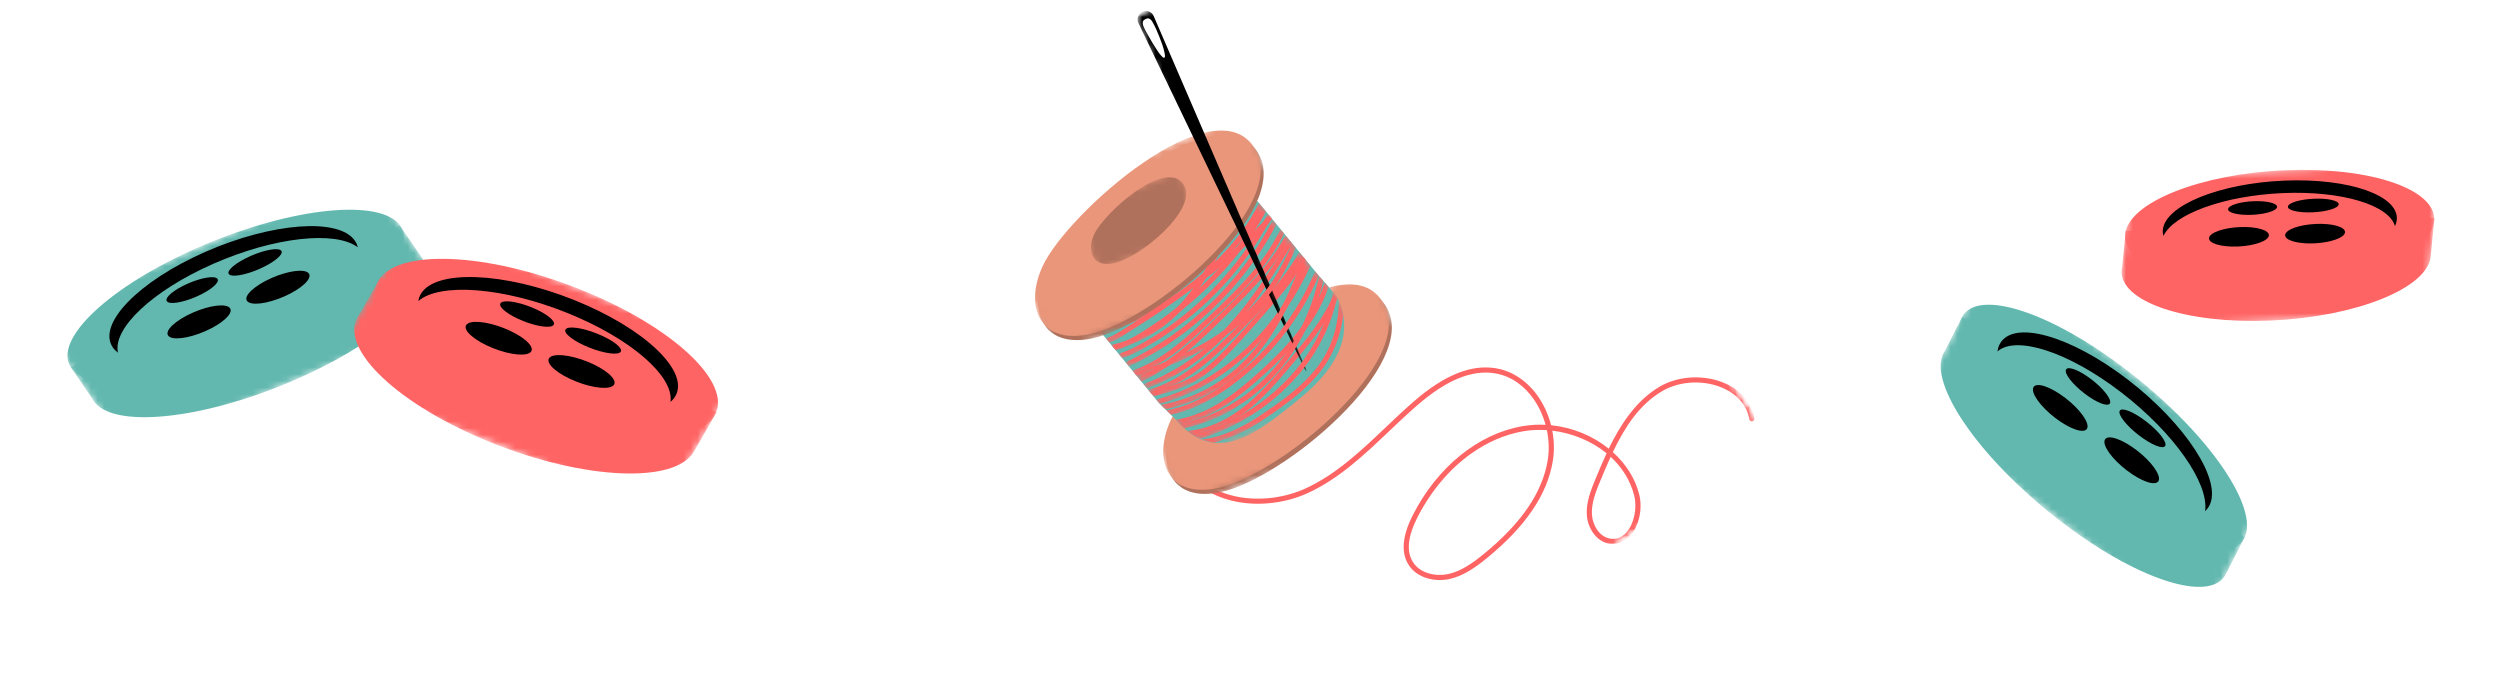 <svg width="371" height="102" viewBox="0 0 371 102" fill="none" xmlns="http://www.w3.org/2000/svg">
<mask id="mask0_1170_1010" style="mask-type:luminance" maskUnits="userSpaceOnUse" x="167" y="19" width="98" height="83">
<path d="M167.824 50.221L243.861 19.987L264.229 71.212L188.193 101.446L167.824 50.221Z" fill="white"/>
</mask>
<g mask="url(#mask0_1170_1010)">
<mask id="mask1_1170_1010" style="mask-type:luminance" maskUnits="userSpaceOnUse" x="136" y="-22" width="127" height="134">
<path d="M136.028 25.572L201.313 -21.277L262.982 64.613L197.697 111.463L136.028 25.572Z" fill="white"/>
</mask>
<g mask="url(#mask1_1170_1010)">
<mask id="mask2_1170_1010" style="mask-type:luminance" maskUnits="userSpaceOnUse" x="136" y="-22" width="127" height="134">
<path d="M136.028 25.572L201.313 -21.277L262.982 64.613L197.697 111.463L136.028 25.572Z" fill="white"/>
</mask>
<g mask="url(#mask2_1170_1010)">
<mask id="mask3_1170_1010" style="mask-type:luminance" maskUnits="userSpaceOnUse" x="166" y="14" width="97" height="94">
<path d="M166.733 57.263L226.822 14.142L262.999 64.528L202.909 107.65L166.733 57.263Z" fill="white"/>
</mask>
<g mask="url(#mask3_1170_1010)">
<mask id="mask4_1170_1010" style="mask-type:luminance" maskUnits="userSpaceOnUse" x="166" y="14" width="97" height="94">
<path d="M166.733 57.263L226.76 14.187L262.937 64.573L202.909 107.65L166.733 57.263Z" fill="white"/>
</mask>
<g mask="url(#mask4_1170_1010)">
<path d="M242.515 73.537C242.991 75.405 242.487 77.768 241.342 79.035C240.678 79.77 239.886 80.073 238.988 79.939C237.333 79.69 236.339 77.914 236.243 76.368C236.135 74.628 236.854 72.888 237.487 71.352C237.994 70.124 238.497 68.933 239.023 67.791C240.672 69.31 241.928 71.239 242.515 73.537ZM229.681 68.303C228.888 73.093 225.784 77.643 220.19 82.216C218.602 83.514 216.859 84.773 214.882 85.194C213.148 85.561 210.779 85.159 209.674 83.401C208.687 81.834 208.907 79.62 210.325 76.822C212.32 72.889 215.072 69.646 218.237 67.375C220.664 65.632 223.335 64.463 226.092 63.994C227.21 63.802 228.378 63.752 229.554 63.834C229.867 65.322 229.92 66.857 229.681 68.303ZM246.272 57.39C242.743 59.484 240.44 63.077 238.741 66.581C236.377 64.676 233.361 63.422 230.182 63.101C229.771 61.488 229.063 59.948 228.092 58.612C226.483 56.405 224.265 54.988 221.846 54.628C218.223 54.087 214.303 55.69 209.862 59.531C208.408 60.788 206.984 62.141 205.606 63.45C202.015 66.862 198.302 70.389 193.788 72.465C187.587 75.315 178.949 74.341 175.975 68.347C173.723 63.81 175.175 58.035 180.414 50.689C182.427 47.865 184.654 44.971 187.746 43.338C190.584 41.84 194.752 41.606 197.226 44.058C197.376 44.206 197.617 44.206 197.766 44.056C197.914 43.906 197.914 43.663 197.764 43.516C195.028 40.805 190.474 41.035 187.39 42.663C184.148 44.374 181.859 47.347 179.791 50.245C174.374 57.842 172.903 63.874 175.291 68.686C178.462 75.078 187.58 76.158 194.107 73.159C198.736 71.031 202.496 67.459 206.133 64.004C207.504 62.701 208.922 61.353 210.362 60.109C214.624 56.422 218.343 54.877 221.733 55.383C224.572 55.807 226.422 57.617 227.474 59.063C228.326 60.233 228.966 61.602 229.362 63.04C228.237 62.984 227.097 63.047 225.964 63.24C219.378 64.362 213.279 69.311 209.645 76.476C208.095 79.531 207.887 81.997 209.027 83.808C210.328 85.875 213.056 86.362 215.04 85.941C217.177 85.487 219.011 84.166 220.674 82.807C226.418 78.112 229.61 73.408 230.434 68.428C230.679 66.947 230.647 65.408 230.362 63.911C233.255 64.262 236.144 65.411 238.416 67.265C237.801 68.587 237.268 69.881 236.781 71.06C236.116 72.672 235.362 74.499 235.481 76.416C235.595 78.259 236.824 80.385 238.875 80.694C239.749 80.825 240.565 80.628 241.273 80.12C241.496 79.96 241.708 79.769 241.908 79.548C243.233 78.084 243.798 75.477 243.255 73.347C242.639 70.936 241.239 68.794 239.348 67.097C241.186 63.247 243.321 60.028 246.663 58.047C249.283 56.492 252.965 56.332 255.824 57.647C257.913 58.607 259.255 60.226 259.601 62.206C259.638 62.414 259.836 62.553 260.044 62.516C260.253 62.48 260.391 62.281 260.354 62.074C259.963 59.839 258.467 58.02 256.143 56.952C253.066 55.538 249.1 55.714 246.272 57.39Z" fill="#FF6464"/>
</g>
</g>
</g>
</g>
</g>
<mask id="mask5_1170_1010" style="mask-type:luminance" maskUnits="userSpaceOnUse" x="167" y="40" width="46" height="36">
<path d="M167.478 55.059L203.885 40.582L212.011 61.016L175.603 75.493L167.478 55.059Z" fill="white"/>
</mask>
<g mask="url(#mask5_1170_1010)">
<mask id="mask6_1170_1010" style="mask-type:luminance" maskUnits="userSpaceOnUse" x="136" y="-22" width="127" height="134">
<path d="M136.028 25.572L201.313 -21.278L262.982 64.613L197.697 111.463L136.028 25.572Z" fill="white"/>
</mask>
<g mask="url(#mask6_1170_1010)">
<mask id="mask7_1170_1010" style="mask-type:luminance" maskUnits="userSpaceOnUse" x="136" y="-22" width="127" height="134">
<path d="M136.028 25.572L201.313 -21.278L262.982 64.613L197.697 111.463L136.028 25.572Z" fill="white"/>
</mask>
<g mask="url(#mask7_1170_1010)">
<path d="M174.168 62.979C171.417 69.007 173.852 74.596 181.17 73.032C190.553 71.023 210.722 54.117 205.782 45.626C199.935 35.575 177.769 55.091 174.168 62.979Z" fill="#B0715C"/>
</g>
</g>
</g>
<mask id="mask8_1170_1010" style="mask-type:luminance" maskUnits="userSpaceOnUse" x="167" y="39" width="45" height="36">
<path d="M167.059 54.415L203.466 39.938L211.592 60.372L175.184 74.849L167.059 54.415Z" fill="white"/>
</mask>
<g mask="url(#mask8_1170_1010)">
<mask id="mask9_1170_1010" style="mask-type:luminance" maskUnits="userSpaceOnUse" x="136" y="-22" width="127" height="134">
<path d="M136.027 25.572L201.312 -21.278L262.981 64.613L197.696 111.463L136.027 25.572Z" fill="white"/>
</mask>
<g mask="url(#mask9_1170_1010)">
<mask id="mask10_1170_1010" style="mask-type:luminance" maskUnits="userSpaceOnUse" x="136" y="-22" width="127" height="134">
<path d="M136.027 25.572L201.312 -21.278L262.981 64.613L197.696 111.463L136.027 25.572Z" fill="white"/>
</mask>
<g mask="url(#mask10_1170_1010)">
<path d="M173.729 62.369C170.978 68.397 173.413 73.985 180.73 72.421C190.114 70.412 210.283 53.507 205.342 45.015C199.495 34.964 177.33 54.481 173.729 62.369Z" fill="#EA967A"/>
</g>
</g>
</g>
<mask id="mask11_1170_1010" style="mask-type:luminance" maskUnits="userSpaceOnUse" x="155" y="18" width="49" height="53">
<path d="M155.498 31.457L188.405 18.373L203.876 57.281L170.969 70.366L155.498 31.457Z" fill="white"/>
</mask>
<g mask="url(#mask11_1170_1010)">
<mask id="mask12_1170_1010" style="mask-type:luminance" maskUnits="userSpaceOnUse" x="136" y="-22" width="127" height="134">
<path d="M136.028 25.572L201.313 -21.278L262.982 64.613L197.697 111.463L136.028 25.572Z" fill="white"/>
</mask>
<g mask="url(#mask12_1170_1010)">
<mask id="mask13_1170_1010" style="mask-type:luminance" maskUnits="userSpaceOnUse" x="136" y="-22" width="127" height="134">
<path d="M136.028 25.572L201.313 -21.278L262.982 64.613L197.697 111.463L136.028 25.572Z" fill="white"/>
</mask>
<g mask="url(#mask13_1170_1010)">
<path d="M197.817 43.359C197.617 43.106 197.397 42.842 197.175 42.583C196.98 42.356 196.785 42.13 196.595 41.913C196.525 41.834 196.457 41.756 196.389 41.682C196.159 41.422 195.946 41.183 195.768 40.977C195.747 40.954 195.727 40.932 195.71 40.91L195.709 40.909C195.596 40.781 195.502 40.67 195.427 40.579L195.159 40.252L194.481 39.428L193.975 38.811L193.942 38.77L193.94 38.768L193.701 38.48L193.7 38.478L193.42 38.134L193.333 38.029L193.167 37.827L192.812 37.395L192.316 36.791L191.793 36.154L191.774 36.131L191.306 35.563L191.276 35.527L190.781 34.923L190.555 34.647L190.021 33.998L189.43 33.277L188.901 32.635L188.826 32.542L188.662 32.345L188.334 31.944L188.138 31.706L187.877 31.386L187.375 30.776L187.354 30.75L187.017 30.339C186.959 30.27 186.901 30.2 186.843 30.134C181.714 24.106 172.839 23.068 166.474 27.636C166.205 27.829 165.941 28.03 165.682 28.243C159.614 33.223 158.413 41.933 162.671 48.332C162.829 48.573 162.999 48.812 163.175 49.047C163.308 49.225 163.447 49.399 163.588 49.573L164.114 50.214L164.635 50.848L164.904 51.176L165.063 51.368L165.449 51.84L165.589 52.01L166.002 52.513L166.523 53.147L166.523 53.148L167.033 53.77L167.535 54.379L168.043 54.998L168.335 55.354L168.561 55.63L168.853 55.985L168.895 56.034L169.393 56.643L169.695 57.01L170.208 57.635L170.402 57.872L170.403 57.873L170.641 58.162L170.929 58.512L171.177 58.814L171.58 59.306L171.998 59.813C172.008 59.826 172.054 59.874 172.127 59.945C172.166 59.985 172.212 60.032 172.267 60.085L172.268 60.086C172.439 60.255 172.674 60.485 172.928 60.735L172.929 60.736C172.983 60.79 173.038 60.843 173.094 60.898L173.095 60.899C173.321 61.12 173.554 61.347 173.76 61.551C174.136 61.92 174.43 62.209 174.459 62.243C174.472 62.258 174.485 62.273 174.5 62.287C174.694 62.511 174.887 62.723 175.084 62.922L175.116 62.958C175.327 63.173 175.539 63.376 175.749 63.565L175.751 63.567C175.904 63.703 176.056 63.832 176.21 63.953L176.211 63.955C176.517 64.202 176.823 64.421 177.13 64.613L177.131 64.614C177.144 64.621 177.158 64.631 177.171 64.638C177.485 64.836 177.802 65.003 178.117 65.144C178.187 65.175 178.256 65.204 178.324 65.232C178.696 65.385 179.068 65.502 179.441 65.584C179.654 65.632 179.869 65.67 180.084 65.694C180.326 65.724 180.568 65.739 180.811 65.742C181.681 65.753 182.562 65.599 183.455 65.308C184.91 64.835 186.402 64.003 187.954 62.941C187.956 62.94 187.956 62.94 187.956 62.939C187.958 62.938 187.959 62.937 187.959 62.937C187.961 62.937 187.961 62.937 187.961 62.935C187.964 62.934 187.966 62.932 187.969 62.929C189.596 61.817 191.287 60.45 193.076 58.979C196.372 56.267 199.032 52.954 199.432 49.286C199.495 48.714 199.502 48.135 199.448 47.547C199.422 47.266 199.384 46.981 199.33 46.697C199.29 46.479 199.238 46.262 199.179 46.043C199.083 45.683 198.964 45.319 198.819 44.954C198.786 44.874 198.752 44.792 198.717 44.712C198.711 44.694 198.703 44.679 198.696 44.661C198.648 44.549 198.578 44.423 198.489 44.282C198.469 44.251 198.45 44.22 198.427 44.187C198.301 43.994 198.146 43.78 197.971 43.554C197.922 43.491 197.87 43.425 197.817 43.359Z" fill="#62B8AF"/>
</g>
</g>
</g>
<mask id="mask14_1170_1010" style="mask-type:luminance" maskUnits="userSpaceOnUse" x="160" y="29" width="32" height="23">
<path d="M160.263 40.585L187.149 29.894L191.322 40.391L164.437 51.082L160.263 40.585Z" fill="white"/>
</mask>
<g mask="url(#mask14_1170_1010)">
<mask id="mask15_1170_1010" style="mask-type:luminance" maskUnits="userSpaceOnUse" x="136" y="-22" width="127" height="134">
<path d="M136.028 25.572L201.313 -21.277L262.982 64.613L197.697 111.463L136.028 25.572Z" fill="white"/>
</mask>
<g mask="url(#mask15_1170_1010)">
<mask id="mask16_1170_1010" style="mask-type:luminance" maskUnits="userSpaceOnUse" x="136" y="-22" width="127" height="134">
<path d="M136.028 25.572L201.313 -21.277L262.982 64.613L197.697 111.463L136.028 25.572Z" fill="white"/>
</mask>
<g mask="url(#mask16_1170_1010)">
<path d="M187.017 30.339C186.959 30.27 186.901 30.2 186.843 30.134C185.36 33.161 183.173 36.084 180.313 38.861C179.854 39.306 179.377 39.748 178.885 40.186C178.778 40.281 178.67 40.376 178.562 40.471C177.704 41.218 176.817 41.937 175.913 42.631C175.913 42.633 175.91 42.633 175.91 42.633C175.909 42.636 175.906 42.638 175.904 42.637L175.882 42.653C173.578 44.423 171.143 46.041 168.718 47.598C168.718 47.601 168.716 47.6 168.716 47.6C168.007 48.056 167.297 48.508 166.592 48.956C165.733 49.504 164.927 49.984 164.115 50.214L164.635 50.848C165.532 50.537 166.344 50.021 167.003 49.602C169.499 48.012 172.043 46.391 174.497 44.63C175.106 44.193 175.708 43.747 176.303 43.29L176.322 43.278C176.61 43.058 176.895 42.837 177.177 42.611L177.178 42.611C177.852 42.077 178.514 41.526 179.16 40.961C179.238 40.894 179.314 40.826 179.391 40.757C180.757 39.545 181.996 38.303 183.099 37.032L183.103 37.029C183.105 37.026 183.106 37.025 183.109 37.024C183.709 36.335 184.268 35.64 184.789 34.935C185.797 33.577 186.661 32.189 187.375 30.776L187.354 30.75L187.017 30.339Z" fill="#FF6464"/>
</g>
</g>
</g>
<mask id="mask17_1170_1010" style="mask-type:luminance" maskUnits="userSpaceOnUse" x="160" y="30" width="32" height="23">
<path d="M160.961 41.118L187.567 30.538L191.963 41.595L165.357 52.174L160.961 41.118Z" fill="white"/>
</mask>
<g mask="url(#mask17_1170_1010)">
<mask id="mask18_1170_1010" style="mask-type:luminance" maskUnits="userSpaceOnUse" x="136" y="-22" width="127" height="134">
<path d="M136.028 25.572L201.313 -21.278L262.982 64.613L197.697 111.463L136.028 25.572Z" fill="white"/>
</mask>
<g mask="url(#mask18_1170_1010)">
<mask id="mask19_1170_1010" style="mask-type:luminance" maskUnits="userSpaceOnUse" x="136" y="-22" width="127" height="134">
<path d="M136.028 25.572L201.313 -21.278L262.982 64.613L197.697 111.463L136.028 25.572Z" fill="white"/>
</mask>
<g mask="url(#mask19_1170_1010)">
<path d="M187.354 30.749C186.585 32.182 185.729 33.578 184.789 34.935C184.392 35.511 183.983 36.076 183.556 36.636L183.552 36.639C183.551 36.641 183.551 36.642 183.549 36.642C182.723 37.731 181.841 38.788 180.906 39.817C179.994 40.821 179.033 41.794 178.022 42.738C176.981 43.712 175.888 44.654 174.744 45.558C174.743 45.559 174.743 45.559 174.742 45.56C173.159 46.817 171.48 48.004 169.714 49.116C168.929 49.61 168.117 50.094 167.272 50.507C167.266 50.51 167.262 50.511 167.256 50.513C166.549 50.862 165.818 51.159 165.063 51.368L165.449 51.84L165.59 52.01C166.262 51.801 166.913 51.532 167.543 51.222C167.547 51.22 167.551 51.218 167.556 51.217C168.448 50.786 169.299 50.279 170.12 49.763C171.131 49.127 172.113 48.467 173.066 47.783C173.818 47.243 174.549 46.69 175.263 46.121L175.265 46.12C178.651 43.43 181.618 40.427 184.104 37.172C184.106 37.173 184.105 37.172 184.106 37.171C184.851 36.2 185.55 35.205 186.207 34.19C186.207 34.188 186.207 34.188 186.208 34.188C186.802 33.27 187.358 32.336 187.877 31.386L187.376 30.776L187.354 30.749Z" fill="#FF6464"/>
</g>
</g>
</g>
<mask id="mask20_1170_1010" style="mask-type:luminance" maskUnits="userSpaceOnUse" x="161" y="31" width="32" height="23">
<path d="M161.826 42.07L188.432 31.491L192.94 42.828L166.334 53.407L161.826 42.07Z" fill="white"/>
</mask>
<g mask="url(#mask20_1170_1010)">
<mask id="mask21_1170_1010" style="mask-type:luminance" maskUnits="userSpaceOnUse" x="136" y="-22" width="127" height="134">
<path d="M136.028 25.572L201.313 -21.278L262.982 64.613L197.697 111.463L136.028 25.572Z" fill="white"/>
</mask>
<g mask="url(#mask21_1170_1010)">
<mask id="mask22_1170_1010" style="mask-type:luminance" maskUnits="userSpaceOnUse" x="136" y="-22" width="127" height="134">
<path d="M136.028 25.572L201.313 -21.278L262.982 64.613L197.697 111.463L136.028 25.572Z" fill="white"/>
</mask>
<g mask="url(#mask22_1170_1010)">
<path d="M188.138 31.705C187.939 32.084 187.736 32.46 187.527 32.835C187.006 33.766 186.453 34.681 185.869 35.574C181.877 41.696 176.462 46.893 170.148 50.578C168.938 51.283 167.535 52.036 166.002 52.513L166.523 53.147L166.524 53.148C168.011 52.65 169.36 51.92 170.534 51.237C171.805 50.494 173.039 49.692 174.235 48.834C179.932 44.747 184.718 39.399 188.149 33.286C188.324 32.975 188.495 32.661 188.663 32.345L188.334 31.943L188.138 31.705Z" fill="#FF6464"/>
</g>
</g>
</g>
<mask id="mask23_1170_1010" style="mask-type:luminance" maskUnits="userSpaceOnUse" x="162" y="32" width="32" height="23">
<path d="M162.691 43.023L189.157 32.499L193.721 43.976L167.255 54.5L162.691 43.023Z" fill="white"/>
</mask>
<g mask="url(#mask23_1170_1010)">
<mask id="mask24_1170_1010" style="mask-type:luminance" maskUnits="userSpaceOnUse" x="136" y="-22" width="127" height="134">
<path d="M136.028 25.572L201.313 -21.278L262.982 64.613L197.697 111.463L136.028 25.572Z" fill="white"/>
</mask>
<g mask="url(#mask24_1170_1010)">
<mask id="mask25_1170_1010" style="mask-type:luminance" maskUnits="userSpaceOnUse" x="136" y="-22" width="127" height="134">
<path d="M136.028 25.572L201.313 -21.278L262.982 64.613L197.697 111.463L136.028 25.572Z" fill="white"/>
</mask>
<g mask="url(#mask25_1170_1010)">
<path d="M167.034 53.769L167.535 54.379C170.067 53.17 172.489 51.733 174.767 50.099C180.865 45.722 185.944 39.926 189.43 33.276L188.901 32.635C184.176 41.81 176.369 49.362 167.034 53.769Z" fill="#FF6464"/>
</g>
</g>
</g>
<mask id="mask26_1170_1010" style="mask-type:luminance" maskUnits="userSpaceOnUse" x="163" y="33" width="32" height="23">
<path d="M163.724 44.395L190.329 33.816L194.893 45.293L168.287 55.872L163.724 44.395Z" fill="white"/>
</mask>
<g mask="url(#mask26_1170_1010)">
<mask id="mask27_1170_1010" style="mask-type:luminance" maskUnits="userSpaceOnUse" x="136" y="-22" width="127" height="134">
<path d="M136.028 25.572L201.313 -21.277L262.982 64.613L197.697 111.463L136.028 25.572Z" fill="white"/>
</mask>
<g mask="url(#mask27_1170_1010)">
<mask id="mask28_1170_1010" style="mask-type:luminance" maskUnits="userSpaceOnUse" x="136" y="-22" width="127" height="134">
<path d="M136.028 25.572L201.313 -21.277L262.982 64.613L197.697 111.463L136.028 25.572Z" fill="white"/>
</mask>
<g mask="url(#mask28_1170_1010)">
<path d="M186.374 39.722C184.198 42.426 181.623 44.853 179.133 47.202C176.116 50.048 172.44 53.516 168.044 54.998L168.335 55.354L168.561 55.63C169.623 55.25 170.641 54.763 171.616 54.203C171.617 54.202 171.617 54.202 171.618 54.201L171.62 54.2C171.621 54.199 171.621 54.199 171.622 54.199C171.623 54.198 171.626 54.198 171.627 54.197C172.379 53.764 173.106 53.288 173.807 52.784C175.986 51.221 177.928 49.39 179.656 47.758C182.166 45.393 184.761 42.945 186.969 40.201C188.453 38.357 189.651 36.499 190.555 34.647L190.021 33.998C189.126 35.903 187.907 37.816 186.374 39.722Z" fill="#FF6464"/>
</g>
</g>
</g>
<mask id="mask29_1170_1010" style="mask-type:luminance" maskUnits="userSpaceOnUse" x="164" y="34" width="32" height="23">
<path d="M164.533 45.208L190.999 34.685L195.618 46.301L169.152 56.825L164.533 45.208Z" fill="white"/>
</mask>
<g mask="url(#mask29_1170_1010)">
<mask id="mask30_1170_1010" style="mask-type:luminance" maskUnits="userSpaceOnUse" x="136" y="-22" width="127" height="134">
<path d="M136.028 25.572L201.313 -21.277L262.982 64.613L197.697 111.463L136.028 25.572Z" fill="white"/>
</mask>
<g mask="url(#mask30_1170_1010)">
<mask id="mask31_1170_1010" style="mask-type:luminance" maskUnits="userSpaceOnUse" x="136" y="-22" width="127" height="134">
<path d="M136.028 25.572L201.313 -21.277L262.982 64.613L197.697 111.463L136.028 25.572Z" fill="white"/>
</mask>
<g mask="url(#mask31_1170_1010)">
<path d="M190.781 34.923C188.509 39.235 184.883 42.824 181.621 46.053C179.009 48.637 176.175 51.443 172.96 53.673C171.798 54.483 170.583 55.215 169.311 55.835C169.309 55.836 169.308 55.837 169.308 55.837C169.169 55.903 169.033 55.97 168.895 56.034L169.394 56.643C170.773 55.993 172.081 55.212 173.331 54.349C173.503 54.23 173.673 54.111 173.841 53.989C174.579 53.461 175.294 52.904 175.993 52.329C178.211 50.502 180.245 48.491 182.158 46.596C184.71 44.069 187.484 41.324 189.686 38.173C190.272 37.333 190.817 36.463 191.306 35.564L191.276 35.527L190.781 34.923Z" fill="#FF6464"/>
</g>
</g>
</g>
<mask id="mask32_1170_1010" style="mask-type:luminance" maskUnits="userSpaceOnUse" x="166" y="37" width="32" height="22">
<path d="M166.402 47.869L193.148 37.234L197.489 48.151L170.743 58.786L166.402 47.869Z" fill="white"/>
</mask>
<g mask="url(#mask32_1170_1010)">
<mask id="mask33_1170_1010" style="mask-type:luminance" maskUnits="userSpaceOnUse" x="136" y="-22" width="127" height="134">
<path d="M136.028 25.572L201.313 -21.277L262.982 64.613L197.697 111.463L136.028 25.572Z" fill="white"/>
</mask>
<g mask="url(#mask33_1170_1010)">
<mask id="mask34_1170_1010" style="mask-type:luminance" maskUnits="userSpaceOnUse" x="136" y="-22" width="127" height="134">
<path d="M136.028 25.572L201.313 -21.277L262.982 64.613L197.697 111.463L136.028 25.572Z" fill="white"/>
</mask>
<g mask="url(#mask34_1170_1010)">
<path d="M192.813 37.395C192.164 38.57 191.395 39.744 190.471 40.966C190.047 41.525 189.609 42.073 189.158 42.608C189.158 42.609 189.158 42.609 189.157 42.611C187.485 44.605 185.661 46.448 183.882 48.243C183.849 48.277 183.815 48.312 183.78 48.347L183.778 48.347C181.689 50.457 179.527 52.631 177.111 54.421C174.865 56.086 172.616 57.24 170.403 57.873L170.642 58.162L170.93 58.512C172.047 58.171 173.169 57.702 174.293 57.109C175.265 56.597 176.236 55.992 177.207 55.295C177.326 55.21 177.446 55.122 177.566 55.033C180.067 53.179 182.282 50.944 184.425 48.781C185.365 47.833 186.317 46.873 187.254 45.88C188.588 44.472 189.889 43.002 191.08 41.427C191.959 40.267 192.699 39.148 193.333 38.029L193.167 37.827L192.813 37.395Z" fill="#FF6464"/>
</g>
</g>
</g>
<mask id="mask35_1170_1010" style="mask-type:luminance" maskUnits="userSpaceOnUse" x="165" y="35" width="32" height="23">
<path d="M165.092 45.797L191.558 35.273L196.344 47.309L169.878 57.833L165.092 45.797Z" fill="white"/>
</mask>
<g mask="url(#mask35_1170_1010)">
<mask id="mask36_1170_1010" style="mask-type:luminance" maskUnits="userSpaceOnUse" x="136" y="-22" width="127" height="134">
<path d="M136.028 25.572L201.313 -21.277L262.982 64.613L197.697 111.463L136.028 25.572Z" fill="white"/>
</mask>
<g mask="url(#mask36_1170_1010)">
<mask id="mask37_1170_1010" style="mask-type:luminance" maskUnits="userSpaceOnUse" x="136" y="-22" width="127" height="134">
<path d="M136.028 25.572L201.313 -21.277L262.982 64.613L197.697 111.463L136.028 25.572Z" fill="white"/>
</mask>
<g mask="url(#mask37_1170_1010)">
<path d="M191.307 35.564L191.277 35.527C190.756 36.409 190.227 37.294 189.686 38.173C188.371 40.314 186.986 42.426 185.486 44.431C184.199 46.147 182.9 47.687 181.57 49.065L181.569 49.065C180.596 50.075 179.606 50.998 178.597 51.836C178.597 51.836 178.596 51.837 178.595 51.838C177.635 52.637 176.66 53.359 175.66 54.012C173.792 55.235 171.79 56.24 169.695 57.01L170.208 57.636C172.267 56.858 174.235 55.856 176.078 54.652C176.458 54.404 176.834 54.146 177.207 53.878C178.883 52.676 180.496 51.271 182.07 49.645L182.071 49.644C183.111 48.572 184.134 47.399 185.143 46.125C185.145 46.124 185.145 46.123 185.145 46.123C185.464 45.723 185.781 45.311 186.097 44.889C188.139 42.166 189.957 39.251 191.685 36.338C191.722 36.277 191.757 36.216 191.794 36.154L191.775 36.132L191.307 35.564Z" fill="#FF6464"/>
</g>
</g>
</g>
<mask id="mask38_1170_1010" style="mask-type:luminance" maskUnits="userSpaceOnUse" x="167" y="38" width="32" height="23">
<path d="M167.435 49.242L194.18 38.606L198.577 49.663L171.831 60.298L167.435 49.242Z" fill="white"/>
</mask>
<g mask="url(#mask38_1170_1010)">
<mask id="mask39_1170_1010" style="mask-type:luminance" maskUnits="userSpaceOnUse" x="136" y="-22" width="127" height="134">
<path d="M136.028 25.572L201.313 -21.277L262.982 64.613L197.697 111.463L136.028 25.572Z" fill="white"/>
</mask>
<g mask="url(#mask39_1170_1010)">
<mask id="mask40_1170_1010" style="mask-type:luminance" maskUnits="userSpaceOnUse" x="136" y="-22" width="127" height="134">
<path d="M136.028 25.572L201.313 -21.277L262.982 64.613L197.697 111.463L136.028 25.572Z" fill="white"/>
</mask>
<g mask="url(#mask40_1170_1010)">
<path d="M193.942 38.77C192.908 41.073 191.701 43.249 190.348 45.263C190.348 45.263 190.346 45.265 190.348 45.266C188.794 47.577 187.047 49.673 185.143 51.494C181.165 55.304 176.51 57.979 171.58 59.306L171.998 59.813C172.008 59.826 172.054 59.874 172.127 59.945C175.559 58.977 178.852 57.372 181.879 55.2C183.197 54.253 184.465 53.202 185.67 52.047C186.225 51.515 186.766 50.963 187.294 50.386L187.295 50.385C187.297 50.385 187.297 50.383 187.298 50.382C188.632 48.929 189.876 47.34 191.016 45.638C191.016 45.636 191.017 45.635 191.018 45.633L191.019 45.632C192.314 43.7 193.475 41.621 194.481 39.428L193.975 38.811L193.942 38.77Z" fill="#FF6464"/>
</g>
</g>
</g>
<mask id="mask41_1170_1010" style="mask-type:luminance" maskUnits="userSpaceOnUse" x="170" y="41" width="32" height="23">
<path d="M170.422 52.268L196.888 41.744L201.34 52.941L174.874 63.465L170.422 52.268Z" fill="white"/>
</mask>
<g mask="url(#mask41_1170_1010)">
<mask id="mask42_1170_1010" style="mask-type:luminance" maskUnits="userSpaceOnUse" x="136" y="-22" width="127" height="134">
<path d="M136.028 25.572L201.313 -21.277L262.982 64.613L197.697 111.463L136.028 25.572Z" fill="white"/>
</mask>
<g mask="url(#mask42_1170_1010)">
<mask id="mask43_1170_1010" style="mask-type:luminance" maskUnits="userSpaceOnUse" x="136" y="-22" width="127" height="134">
<path d="M136.028 25.572L201.313 -21.277L262.982 64.613L197.697 111.463L136.028 25.572Z" fill="white"/>
</mask>
<g mask="url(#mask43_1170_1010)">
<path d="M195.688 44.222C195.687 44.223 195.688 44.225 195.687 44.225C195.686 44.227 195.685 44.228 195.684 44.23C195.028 45.647 194.193 47.055 193.18 48.448C193.153 48.486 193.123 48.524 193.097 48.562C191.464 50.784 189.425 52.938 186.487 55.547C184.725 57.112 182.601 58.894 180.199 60.238C178.272 61.316 176.361 62.002 174.5 62.288C174.695 62.512 174.888 62.724 175.084 62.923L175.117 62.958C175.848 62.819 176.587 62.621 177.327 62.368C178.402 61.999 179.485 61.511 180.57 60.904C181.459 60.408 182.308 59.855 183.116 59.274C184.548 58.246 185.849 57.138 186.996 56.118C188.462 54.816 189.709 53.622 190.796 52.477C190.798 52.476 190.798 52.474 190.798 52.473L190.8 52.472C191.919 51.293 192.868 50.163 193.712 49.013C193.755 48.957 193.796 48.899 193.837 48.843C193.837 48.843 193.837 48.842 193.837 48.841C195.325 46.786 196.443 44.692 197.175 42.583C196.981 42.356 196.785 42.13 196.596 41.913C196.347 42.684 196.045 43.455 195.688 44.222Z" fill="#FF6464"/>
</g>
</g>
</g>
<mask id="mask44_1170_1010" style="mask-type:luminance" maskUnits="userSpaceOnUse" x="172" y="43" width="31" height="23">
<path d="M172.125 53.697L198.171 43.341L202.79 54.958L176.744 65.314L172.125 53.697Z" fill="white"/>
</mask>
<g mask="url(#mask44_1170_1010)">
<mask id="mask45_1170_1010" style="mask-type:luminance" maskUnits="userSpaceOnUse" x="136" y="-22" width="127" height="134">
<path d="M136.027 25.572L201.312 -21.277L262.981 64.613L197.696 111.463L136.027 25.572Z" fill="white"/>
</mask>
<g mask="url(#mask45_1170_1010)">
<mask id="mask46_1170_1010" style="mask-type:luminance" maskUnits="userSpaceOnUse" x="136" y="-22" width="127" height="134">
<path d="M136.027 25.572L201.312 -21.277L262.981 64.613L197.696 111.463L136.027 25.572Z" fill="white"/>
</mask>
<g mask="url(#mask46_1170_1010)">
<path d="M191.367 53.349C189.149 55.985 186.858 58.711 184.049 60.781C181.528 62.645 178.798 63.74 176.21 63.955C176.516 64.202 176.823 64.421 177.13 64.613L177.131 64.614C179.521 64.251 181.983 63.206 184.286 61.554C184.358 61.502 184.431 61.45 184.502 61.397C187.384 59.273 189.706 56.509 191.95 53.84C194.216 51.146 196.903 47.95 198.489 44.282C198.352 44.066 198.174 43.818 197.971 43.554C196.492 47.255 193.8 50.455 191.367 53.349Z" fill="#FF6464"/>
</g>
</g>
</g>
<mask id="mask47_1170_1010" style="mask-type:luminance" maskUnits="userSpaceOnUse" x="166" y="37" width="32" height="23">
<path d="M166.569 48.289L193.455 37.598L197.852 48.655L170.966 59.346L166.569 48.289Z" fill="white"/>
</mask>
<g mask="url(#mask47_1170_1010)">
<mask id="mask48_1170_1010" style="mask-type:luminance" maskUnits="userSpaceOnUse" x="136" y="-22" width="127" height="134">
<path d="M136.028 25.572L201.313 -21.277L262.982 64.613L197.697 111.463L136.028 25.572Z" fill="white"/>
</mask>
<g mask="url(#mask48_1170_1010)">
<mask id="mask49_1170_1010" style="mask-type:luminance" maskUnits="userSpaceOnUse" x="136" y="-22" width="127" height="134">
<path d="M136.028 25.572L201.313 -21.277L262.982 64.613L197.697 111.463L136.028 25.572Z" fill="white"/>
</mask>
<g mask="url(#mask49_1170_1010)">
<path d="M193.334 38.029L193.168 37.827C192.835 38.537 192.435 39.249 191.973 39.968C190.766 41.848 189.267 43.57 187.812 45.239C187.628 45.453 187.44 45.666 187.254 45.88C185.551 47.835 183.794 49.83 181.983 51.714C180.276 53.491 178.776 54.882 177.001 55.896C176.141 56.388 175.229 56.778 174.293 57.109C173.097 57.531 171.86 57.854 170.642 58.162L170.93 58.512L171.177 58.814C173.289 58.275 175.44 57.669 177.379 56.56C177.837 56.297 178.275 56.015 178.703 55.708C180.01 54.77 181.214 53.618 182.533 52.245C184.558 50.14 186.504 47.903 188.392 45.739C189.768 44.157 191.193 42.524 192.385 40.737C192.385 40.734 192.386 40.734 192.386 40.734C192.464 40.616 192.541 40.499 192.618 40.38C193.026 39.743 193.387 39.11 193.702 38.48L193.701 38.478L193.42 38.135L193.334 38.029Z" fill="#FF6464"/>
</g>
</g>
</g>
<mask id="mask50_1170_1010" style="mask-type:luminance" maskUnits="userSpaceOnUse" x="160" y="32" width="27" height="21">
<path d="M160.82 41.173L182.525 32.543L186.922 43.6L165.217 52.23L160.82 41.173Z" fill="white"/>
</mask>
<g mask="url(#mask50_1170_1010)">
<mask id="mask51_1170_1010" style="mask-type:luminance" maskUnits="userSpaceOnUse" x="136" y="-22" width="127" height="134">
<path d="M136.027 25.572L201.312 -21.278L262.981 64.613L197.696 111.463L136.027 25.572Z" fill="white"/>
</mask>
<g mask="url(#mask51_1170_1010)">
<mask id="mask52_1170_1010" style="mask-type:luminance" maskUnits="userSpaceOnUse" x="136" y="-22" width="127" height="134">
<path d="M136.027 25.572L201.312 -21.278L262.981 64.613L197.696 111.463L136.027 25.572Z" fill="white"/>
</mask>
<g mask="url(#mask52_1170_1010)">
<path d="M181.951 33.008C180.958 35.835 179.836 38.311 178.562 40.47C178.491 40.593 178.417 40.715 178.344 40.835C177.969 41.453 177.58 42.046 177.178 42.611L177.177 42.611C177.154 42.646 177.129 42.681 177.104 42.714C176.362 43.748 175.578 44.695 174.744 45.558C174.743 45.56 174.743 45.56 174.741 45.56C174.731 45.572 174.719 45.584 174.708 45.596C172.516 47.858 169.949 49.535 167.272 50.507C167.265 50.51 167.261 50.511 167.256 50.513C166.479 50.795 165.694 51.017 164.904 51.175L165.063 51.368L165.449 51.84C166.151 51.682 166.85 51.473 167.542 51.222C167.546 51.22 167.551 51.218 167.555 51.217C169.192 50.62 170.787 49.771 172.283 48.697C173.326 47.948 174.324 47.087 175.258 46.127C175.26 46.125 175.26 46.123 175.263 46.121L175.264 46.12C176.246 45.105 177.165 43.979 178.022 42.738C178.329 42.294 178.63 41.832 178.922 41.355L178.922 41.355C179.002 41.224 179.081 41.094 179.16 40.961C179.418 40.527 179.669 40.081 179.914 39.623C180.048 39.373 180.181 39.118 180.312 38.861C181.172 37.164 181.956 35.301 182.673 33.261C182.742 33.062 182.638 32.844 182.439 32.774C182.24 32.705 182.02 32.809 181.951 33.008Z" fill="#FF6464"/>
</g>
</g>
</g>
<mask id="mask53_1170_1010" style="mask-type:luminance" maskUnits="userSpaceOnUse" x="160" y="31" width="32" height="19">
<path d="M160.396 42.963L188.543 31.771L191.325 38.769L163.179 49.961L160.396 42.963Z" fill="white"/>
</mask>
<g mask="url(#mask53_1170_1010)">
<mask id="mask54_1170_1010" style="mask-type:luminance" maskUnits="userSpaceOnUse" x="136" y="-22" width="127" height="134">
<path d="M136.027 25.572L201.312 -21.277L262.981 64.613L197.696 111.463L136.027 25.572Z" fill="white"/>
</mask>
<g mask="url(#mask54_1170_1010)">
<mask id="mask55_1170_1010" style="mask-type:luminance" maskUnits="userSpaceOnUse" x="136" y="-22" width="127" height="134">
<path d="M136.027 25.572L201.312 -21.277L262.981 64.613L197.696 111.463L136.027 25.572Z" fill="white"/>
</mask>
<g mask="url(#mask55_1170_1010)">
<path d="M188.333 31.944C188.07 32.245 187.8 32.542 187.527 32.836C187.098 33.296 186.657 33.745 186.207 34.188C186.207 34.189 186.207 34.189 186.206 34.191C185.349 35.036 184.462 35.848 183.556 36.636L183.551 36.639C183.551 36.641 183.55 36.642 183.549 36.643C183.402 36.771 183.256 36.897 183.108 37.024C183.105 37.026 183.104 37.027 183.102 37.029L183.099 37.032C182.052 37.926 180.986 38.787 179.913 39.624C179.52 39.933 179.126 40.236 178.733 40.538C178.603 40.636 178.475 40.736 178.343 40.836C177.57 41.422 176.76 42.031 175.913 42.631C175.912 42.634 175.91 42.633 175.91 42.633C175.908 42.636 175.906 42.638 175.904 42.638L175.882 42.653C174.057 43.949 172.068 45.22 169.944 46.229C167.445 47.416 165.009 48.118 162.67 48.332C162.828 48.573 162.998 48.813 163.175 49.047C164.975 48.84 166.828 48.356 168.715 47.601C168.715 47.601 168.717 47.601 168.718 47.598C169.234 47.393 169.752 47.166 170.273 46.919C172.436 45.891 174.456 44.6 176.303 43.291L176.321 43.278C176.416 43.212 176.508 43.146 176.599 43.081C176.769 42.958 176.937 42.836 177.104 42.715C177.732 42.256 178.338 41.801 178.921 41.355L178.922 41.355C179.015 41.284 179.106 41.214 179.197 41.145C179.766 40.709 180.336 40.267 180.905 39.817C181.982 38.966 183.054 38.087 184.103 37.173C184.105 37.173 184.104 37.172 184.105 37.171C184.702 36.653 185.291 36.12 185.868 35.575C186.652 34.837 187.416 34.077 188.148 33.286C188.378 33.042 188.603 32.794 188.825 32.543L188.662 32.346L188.333 31.944Z" fill="#FF6464"/>
</g>
</g>
</g>
<mask id="mask56_1170_1010" style="mask-type:luminance" maskUnits="userSpaceOnUse" x="148" y="17" width="46" height="36">
<path d="M148.528 32.284L184.936 17.807L193.061 38.241L156.654 52.718L148.528 32.284Z" fill="white"/>
</mask>
<g mask="url(#mask56_1170_1010)">
<mask id="mask57_1170_1010" style="mask-type:luminance" maskUnits="userSpaceOnUse" x="136" y="-22" width="127" height="134">
<path d="M136.027 25.572L201.312 -21.277L262.981 64.613L197.696 111.463L136.027 25.572Z" fill="white"/>
</mask>
<g mask="url(#mask57_1170_1010)">
<mask id="mask58_1170_1010" style="mask-type:luminance" maskUnits="userSpaceOnUse" x="136" y="-22" width="127" height="134">
<path d="M136.027 25.572L201.312 -21.277L262.981 64.613L197.696 111.463L136.027 25.572Z" fill="white"/>
</mask>
<g mask="url(#mask58_1170_1010)">
<path d="M155.144 40.152C152.394 46.18 154.829 51.768 162.146 50.204C171.53 48.196 191.699 31.29 186.759 22.798C180.91 12.747 158.745 32.263 155.144 40.152Z" fill="#B0715C"/>
</g>
</g>
</g>
<mask id="mask59_1170_1010" style="mask-type:luminance" maskUnits="userSpaceOnUse" x="147" y="17" width="46" height="36">
<path d="M147.97 31.695L184.518 17.163L192.643 37.597L156.095 52.129L147.97 31.695Z" fill="white"/>
</mask>
<g mask="url(#mask59_1170_1010)">
<mask id="mask60_1170_1010" style="mask-type:luminance" maskUnits="userSpaceOnUse" x="136" y="-22" width="127" height="134">
<path d="M136.027 25.572L201.312 -21.277L262.981 64.613L197.696 111.463L136.027 25.572Z" fill="white"/>
</mask>
<g mask="url(#mask60_1170_1010)">
<mask id="mask61_1170_1010" style="mask-type:luminance" maskUnits="userSpaceOnUse" x="136" y="-22" width="127" height="134">
<path d="M136.027 25.572L201.312 -21.277L262.981 64.613L197.696 111.463L136.027 25.572Z" fill="white"/>
</mask>
<g mask="url(#mask61_1170_1010)">
<path d="M154.706 39.541C151.956 45.569 154.39 51.157 161.708 49.593C171.092 47.585 191.26 30.68 186.32 22.187C180.472 12.136 158.307 31.652 154.706 39.541Z" fill="#EA967A"/>
</g>
</g>
</g>
<mask id="mask62_1170_1010" style="mask-type:luminance" maskUnits="userSpaceOnUse" x="159" y="25" width="20" height="16">
<path d="M159.555 31.465L174.958 25.34L178.408 34.018L163.005 40.142L159.555 31.465Z" fill="white"/>
</mask>
<g mask="url(#mask62_1170_1010)">
<mask id="mask63_1170_1010" style="mask-type:luminance" maskUnits="userSpaceOnUse" x="136" y="-22" width="127" height="134">
<path d="M136.027 25.572L201.312 -21.278L262.981 64.613L197.696 111.463L136.027 25.572Z" fill="white"/>
</mask>
<g mask="url(#mask63_1170_1010)">
<mask id="mask64_1170_1010" style="mask-type:luminance" maskUnits="userSpaceOnUse" x="136" y="-22" width="127" height="134">
<path d="M136.027 25.572L201.312 -21.278L262.981 64.613L197.696 111.463L136.027 25.572Z" fill="white"/>
</mask>
<g mask="url(#mask64_1170_1010)">
<path d="M162.357 34.816C161.196 37.36 162.224 39.719 165.312 39.058C169.272 38.21 177.784 31.076 175.699 27.492C173.231 23.25 163.876 31.486 162.357 34.816Z" fill="#B0715C"/>
</g>
</g>
</g>
<mask id="mask65_1170_1010" style="mask-type:luminance" maskUnits="userSpaceOnUse" x="173" y="44" width="31" height="23">
<path d="M173.887 54.456L198.812 44.545L203.598 56.581L178.673 66.493L173.887 54.456Z" fill="white"/>
</mask>
<g mask="url(#mask65_1170_1010)">
<mask id="mask66_1170_1010" style="mask-type:luminance" maskUnits="userSpaceOnUse" x="136" y="-22" width="127" height="134">
<path d="M136.028 25.572L201.313 -21.277L262.982 64.613L197.697 111.463L136.028 25.572Z" fill="white"/>
</mask>
<g mask="url(#mask66_1170_1010)">
<mask id="mask67_1170_1010" style="mask-type:luminance" maskUnits="userSpaceOnUse" x="136" y="-22" width="127" height="134">
<path d="M136.028 25.572L201.313 -21.277L262.982 64.613L197.697 111.463L136.028 25.572Z" fill="white"/>
</mask>
<g mask="url(#mask67_1170_1010)">
<path d="M194.578 55.568C192.38 58.003 189.625 59.924 186.991 61.683C183.93 63.73 181.085 64.896 178.325 65.232L180.084 65.694C182.439 65.142 184.858 64.027 187.417 62.318C188.254 61.758 189.103 61.183 189.946 60.578C191.79 59.255 193.595 57.796 195.144 56.079C197.516 53.45 198.923 50.306 199.325 46.735C199.328 46.723 199.329 46.709 199.331 46.697C199.29 46.479 199.238 46.262 199.179 46.043C199.083 45.683 198.964 45.32 198.819 44.954C198.786 44.874 198.752 44.792 198.718 44.712C198.687 45.358 198.64 46.006 198.566 46.65C198.177 50.106 196.873 53.022 194.578 55.568Z" fill="#FF6464"/>
</g>
</g>
</g>
<mask id="mask68_1170_1010" style="mask-type:luminance" maskUnits="userSpaceOnUse" x="168" y="0" width="27" height="57">
<path d="M168.351 2.196L172.411 0.581L194.06 55.025L189.999 56.64L168.351 2.196Z" fill="white"/>
</mask>
<g mask="url(#mask68_1170_1010)">
<mask id="mask69_1170_1010" style="mask-type:luminance" maskUnits="userSpaceOnUse" x="136" y="-22" width="127" height="134">
<path d="M136.028 25.572L201.313 -21.277L262.982 64.613L197.697 111.463L136.028 25.572Z" fill="white"/>
</mask>
<g mask="url(#mask69_1170_1010)">
<mask id="mask70_1170_1010" style="mask-type:luminance" maskUnits="userSpaceOnUse" x="136" y="-22" width="127" height="134">
<path d="M136.028 25.572L201.313 -21.277L262.982 64.613L197.697 111.463L136.028 25.572Z" fill="white"/>
</mask>
<g mask="url(#mask70_1170_1010)">
<path d="M171.011 3.233C171.416 3.927 171.737 4.666 172.03 5.413C172.036 5.428 172.042 5.444 172.048 5.459C172.338 6.201 172.637 6.951 172.795 7.734C172.825 7.876 172.986 8.475 172.782 8.568C172.656 8.625 172.468 8.414 172.396 8.341C172.153 8.098 171.951 7.812 171.762 7.528C171.254 6.76 170.767 5.954 170.321 5.139C170.11 4.752 169.877 4.362 169.71 3.954C169.601 3.684 169.5 3.321 169.684 3.058C169.743 2.974 169.837 2.922 169.928 2.874C170.041 2.813 170.158 2.752 170.285 2.73C170.608 2.672 170.865 2.98 171.011 3.233ZM169.524 1.762C168.903 2.06 168.641 2.806 168.94 3.427L193.728 54.986C193.748 55.026 193.795 55.043 193.836 55.027C193.878 55.007 193.898 54.958 193.879 54.916L171.211 2.392C171.204 2.378 171.196 2.36 171.19 2.346C170.891 1.725 170.146 1.464 169.524 1.762Z" fill="black"/>
</g>
</g>
</g>
<mask id="mask71_1170_1010" style="mask-type:luminance" maskUnits="userSpaceOnUse" x="170" y="40" width="32" height="25">
<path d="M170.257 51.037L196.162 40.736L201.338 53.752L175.432 64.053L170.257 51.037Z" fill="white"/>
</mask>
<g mask="url(#mask71_1170_1010)">
<mask id="mask72_1170_1010" style="mask-type:luminance" maskUnits="userSpaceOnUse" x="136" y="-22" width="127" height="134">
<path d="M136.028 25.572L201.313 -21.277L262.982 64.613L197.697 111.463L136.028 25.572Z" fill="white"/>
</mask>
<g mask="url(#mask72_1170_1010)">
<mask id="mask73_1170_1010" style="mask-type:luminance" maskUnits="userSpaceOnUse" x="136" y="-22" width="127" height="134">
<path d="M136.028 25.572L201.313 -21.277L262.982 64.613L197.697 111.463L136.028 25.572Z" fill="white"/>
</mask>
<g mask="url(#mask73_1170_1010)">
<path d="M193.179 48.448C192.484 49.867 191.688 51.213 190.8 52.472L190.798 52.473C190.797 52.474 190.797 52.476 190.796 52.477C190.476 52.93 190.145 53.37 189.802 53.799C186.49 57.934 182.085 60.932 177.327 62.368C176.587 62.592 175.839 62.778 175.084 62.923L175.116 62.958C175.327 63.173 175.539 63.376 175.749 63.565L175.751 63.567C179.028 62.852 182.19 61.419 185.013 59.392C187 57.967 188.82 56.247 190.399 54.278C191.72 52.628 192.87 50.801 193.836 48.843C193.836 48.843 193.837 48.842 193.837 48.841C194.561 47.374 195.18 45.831 195.684 44.23C195.684 44.228 195.686 44.227 195.686 44.225C195.687 44.225 195.686 44.223 195.688 44.222C195.953 43.39 196.188 42.544 196.389 41.682C196.159 41.422 195.946 41.183 195.768 40.978C195.19 43.609 194.319 46.124 193.179 48.448Z" fill="#FF6464"/>
</g>
</g>
</g>
<mask id="mask74_1170_1010" style="mask-type:luminance" maskUnits="userSpaceOnUse" x="172" y="43" width="31" height="23">
<path d="M172.63 53.335L198.115 43.201L202.957 55.377L177.472 65.511L172.63 53.335Z" fill="white"/>
</mask>
<g mask="url(#mask74_1170_1010)">
<mask id="mask75_1170_1010" style="mask-type:luminance" maskUnits="userSpaceOnUse" x="136" y="-22" width="127" height="134">
<path d="M136.028 25.572L201.313 -21.277L262.982 64.613L197.697 111.463L136.028 25.572Z" fill="white"/>
</mask>
<g mask="url(#mask75_1170_1010)">
<mask id="mask76_1170_1010" style="mask-type:luminance" maskUnits="userSpaceOnUse" x="136" y="-22" width="127" height="134">
<path d="M136.028 25.572L201.313 -21.277L262.982 64.613L197.697 111.463L136.028 25.572Z" fill="white"/>
</mask>
<g mask="url(#mask76_1170_1010)">
<path d="M197.818 43.359C197.171 46.775 195.745 50.148 193.67 53.103C191.079 56.792 187.449 59.933 183.173 62.189C181.26 63.199 179.244 64.022 177.171 64.638C177.486 64.836 177.802 65.003 178.118 65.144C179.983 64.542 181.799 63.777 183.529 62.864C184.856 62.164 186.122 61.383 187.316 60.525C190.068 58.55 192.44 56.182 194.294 53.542C196.294 50.697 197.707 47.475 198.427 44.187C198.302 43.994 198.146 43.78 197.972 43.555C197.923 43.491 197.87 43.425 197.818 43.359Z" fill="#FF6464"/>
</g>
</g>
</g>
<mask id="mask77_1170_1010" style="mask-type:luminance" maskUnits="userSpaceOnUse" x="167" y="37" width="32" height="25">
<path d="M167.576 48.374L193.762 37.962L198.882 50.839L172.696 61.251L167.576 48.374Z" fill="white"/>
</mask>
<g mask="url(#mask77_1170_1010)">
<mask id="mask78_1170_1010" style="mask-type:luminance" maskUnits="userSpaceOnUse" x="136" y="-22" width="127" height="134">
<path d="M136.028 25.572L201.313 -21.278L262.982 64.613L197.697 111.463L136.028 25.572Z" fill="white"/>
</mask>
<g mask="url(#mask78_1170_1010)">
<mask id="mask79_1170_1010" style="mask-type:luminance" maskUnits="userSpaceOnUse" x="136" y="-22" width="127" height="134">
<path d="M136.028 25.572L201.313 -21.278L262.982 64.613L197.697 111.463L136.028 25.572Z" fill="white"/>
</mask>
<g mask="url(#mask79_1170_1010)">
<path d="M193.94 38.768L193.701 38.479L193.7 38.478L193.42 38.134C193.084 39 192.742 39.869 192.386 40.734C192.386 40.734 192.385 40.734 192.384 40.737C191.8 42.162 191.18 43.58 190.503 44.955C190.451 45.059 190.401 45.162 190.348 45.263C190.348 45.263 190.346 45.264 190.348 45.266C189.387 47.18 188.376 48.879 187.298 50.382C187.297 50.383 187.297 50.384 187.295 50.385L187.294 50.386C186.29 51.786 185.226 53.014 184.095 54.092C180.845 57.185 176.681 59.288 172.268 60.086C172.439 60.255 172.674 60.485 172.928 60.735L172.929 60.736C176.23 60.062 179.384 58.678 182.121 56.714C183 56.083 183.836 55.393 184.621 54.645C187.031 52.352 189.123 49.404 191.016 45.638C191.016 45.636 191.017 45.635 191.018 45.632L191.019 45.631C191.075 45.52 191.132 45.405 191.189 45.292C192.225 43.184 193.125 40.989 193.975 38.811L193.942 38.769L193.94 38.768Z" fill="#FF6464"/>
</g>
</g>
</g>
<mask id="mask80_1170_1010" style="mask-type:luminance" maskUnits="userSpaceOnUse" x="164" y="35" width="32" height="22">
<path d="M164.81 46.719L191.975 35.917L195.76 45.434L168.594 56.236L164.81 46.719Z" fill="white"/>
</mask>
<g mask="url(#mask80_1170_1010)">
<mask id="mask81_1170_1010" style="mask-type:luminance" maskUnits="userSpaceOnUse" x="136" y="-22" width="127" height="134">
<path d="M136.027 25.572L201.312 -21.277L262.981 64.613L197.696 111.463L136.027 25.572Z" fill="white"/>
</mask>
<g mask="url(#mask81_1170_1010)">
<mask id="mask82_1170_1010" style="mask-type:luminance" maskUnits="userSpaceOnUse" x="136" y="-22" width="127" height="134">
<path d="M136.027 25.572L201.312 -21.277L262.981 64.613L197.696 111.463L136.027 25.572Z" fill="white"/>
</mask>
<g mask="url(#mask82_1170_1010)">
<path d="M191.774 36.131C191.744 36.2 191.714 36.268 191.684 36.337C190.901 38.093 189.983 39.981 188.847 41.704C187.813 43.273 186.576 44.749 185.144 46.123C185.144 46.123 185.144 46.124 185.142 46.125C184.061 47.162 182.87 48.144 181.569 49.065L181.568 49.065C180.439 49.866 179.227 50.62 177.937 51.329C177.295 51.679 176.646 52.014 175.992 52.329C174.987 52.817 173.971 53.264 172.96 53.673C172.513 53.856 172.069 54.031 171.626 54.197C171.625 54.198 171.622 54.197 171.621 54.199C171.62 54.199 171.62 54.199 171.619 54.2L171.617 54.201C171.616 54.202 171.616 54.202 171.615 54.203C170.499 54.626 169.399 55.008 168.335 55.354L168.561 55.63L168.853 55.985C169.004 55.938 169.156 55.887 169.307 55.837C169.307 55.837 169.308 55.836 169.31 55.835C170.616 55.397 171.968 54.905 173.33 54.349C174.995 53.668 176.676 52.891 178.305 51.999C178.402 51.945 178.499 51.892 178.594 51.837C178.596 51.837 178.596 51.836 178.596 51.836C179.826 51.149 180.986 50.418 182.069 49.645L182.07 49.644C182.108 49.619 182.146 49.593 182.183 49.566C182.734 49.17 183.265 48.764 183.777 48.347L183.779 48.347C185.91 46.614 187.709 44.695 189.156 42.611C189.157 42.609 189.157 42.609 189.157 42.608C189.269 42.448 189.378 42.286 189.484 42.126C190.62 40.404 191.536 38.536 192.316 36.791L191.792 36.154L191.774 36.131Z" fill="#FF6464"/>
</g>
</g>
</g>
<mask id="mask83_1170_1010" style="mask-type:luminance" maskUnits="userSpaceOnUse" x="168" y="40" width="32" height="23">
<path d="M168.942 50.587L195.408 40.063L199.972 51.54L173.506 62.063L168.942 50.587Z" fill="white"/>
</mask>
<g mask="url(#mask83_1170_1010)">
<mask id="mask84_1170_1010" style="mask-type:luminance" maskUnits="userSpaceOnUse" x="136" y="-22" width="127" height="134">
<path d="M136.028 25.572L201.313 -21.277L262.982 64.613L197.697 111.463L136.028 25.572Z" fill="white"/>
</mask>
<g mask="url(#mask84_1170_1010)">
<mask id="mask85_1170_1010" style="mask-type:luminance" maskUnits="userSpaceOnUse" x="136" y="-22" width="127" height="134">
<path d="M136.028 25.572L201.313 -21.277L262.982 64.613L197.697 111.463L136.028 25.572Z" fill="white"/>
</mask>
<g mask="url(#mask85_1170_1010)">
<path d="M195.159 40.252C192.418 46.832 187.822 52.64 182.032 56.795C181.968 56.841 181.904 56.885 181.84 56.931C178.756 59.114 175.878 60.423 173.095 60.899C173.321 61.12 173.554 61.347 173.76 61.551C176.489 60.988 179.297 59.668 182.282 57.554C182.347 57.508 182.412 57.462 182.477 57.415C188.274 53.255 192.9 47.467 195.71 40.91L195.709 40.909C195.596 40.781 195.502 40.67 195.427 40.579L195.159 40.252Z" fill="#FF6464"/>
</g>
</g>
</g>
<mask id="mask86_1170_1010" style="mask-type:luminance" maskUnits="userSpaceOnUse" x="8" y="30" width="60" height="38">
<path d="M8.714 51.955L57.577 30.922L67.902 45.983L19.039 67.016L8.714 51.955Z" fill="white"/>
</mask>
<g mask="url(#mask86_1170_1010)">
<path d="M62.763 38.472L59.318 33.447L53.029 36.154C47.513 36.557 40.385 38.386 33.185 41.485C25.985 44.584 20.17 48.327 16.742 51.775L10.489 54.466L13.657 59.087C13.727 59.232 13.805 59.372 13.899 59.509C16.741 63.654 29.983 62.306 43.477 56.498C56.971 50.689 65.606 42.619 62.764 38.474L62.763 38.472Z" fill="#62B8AF"/>
</g>
<mask id="mask87_1170_1010" style="mask-type:luminance" maskUnits="userSpaceOnUse" x="5" y="26" width="60" height="37">
<path d="M5.399 47.054L54.26 26.021L64.554 41.038L15.694 62.07L5.399 47.054Z" fill="white"/>
</mask>
<g mask="url(#mask87_1170_1010)">
<path d="M59.419 33.527C62.26 37.672 53.625 45.742 40.131 51.55C26.637 57.359 13.395 58.706 10.553 54.561C7.711 50.415 16.346 42.346 29.84 36.538C43.334 30.729 56.576 29.381 59.419 33.527Z" fill="#62B8AF"/>
</g>
<path d="M31.662 39.144C40.727 35.158 49.803 34.201 53.093 36.7C53.015 36.36 52.879 36.037 52.676 35.737C50.336 32.278 40.394 33.013 30.467 37.377C20.541 41.742 14.391 48.083 16.731 51.543C16.934 51.842 17.197 52.109 17.511 52.346C16.685 48.764 22.597 43.13 31.662 39.144Z" fill="black"/>
<path d="M37.487 47.754C22.751 55.002 15.285 52.612 15.285 52.612C15.285 52.612 22.777 55.38 38.09 48.646C56.051 40.748 54.574 35.336 54.574 35.336C54.659 38.071 52.223 40.506 37.487 47.754Z" fill="#62B8AF"/>
<path d="M32.281 41.394C32.64 41.925 31.248 43.097 29.171 44.01C27.093 44.924 25.117 45.233 24.758 44.702C24.399 44.171 25.791 43 27.87 42.086C29.947 41.173 31.922 40.863 32.281 41.394Z" fill="black"/>
<path d="M34.141 45.747C34.655 46.506 33.013 48.026 30.473 49.143C27.934 50.26 25.46 50.55 24.946 49.79C24.433 49.032 26.075 47.511 28.614 46.395C31.154 45.278 33.628 44.988 34.141 45.747Z" fill="black"/>
<path d="M41.754 37.229C42.113 37.76 40.658 38.959 38.504 39.907C36.35 40.854 34.311 41.19 33.952 40.659C33.593 40.129 35.048 38.93 37.202 37.983C39.357 37.035 41.395 36.698 41.754 37.229Z" fill="black"/>
<path d="M45.843 40.601C46.357 41.361 44.715 42.881 42.176 43.997C39.636 45.114 37.162 45.404 36.648 44.644C36.135 43.886 37.777 42.366 40.317 41.249C42.856 40.132 45.33 39.843 45.843 40.601Z" fill="black"/>
<mask id="mask88_1170_1010" style="mask-type:luminance" maskUnits="userSpaceOnUse" x="284" y="44" width="51" height="50">
<path d="M292.531 44.262L334.457 77.007L326.211 93.299L284.285 60.554L292.531 44.262Z" fill="white"/>
</mask>
<g mask="url(#mask88_1170_1010)">
<path d="M330.328 85.182L333.08 79.747L327.683 75.533C324.679 70.888 319.651 65.517 313.473 60.692C307.295 55.867 301.218 52.566 296.547 51.216L291.182 47.026L288.652 52.024C288.559 52.155 288.473 52.291 288.398 52.439C286.129 56.923 293.674 67.889 305.253 76.931C316.831 85.974 328.057 89.669 330.327 85.185L330.328 85.182Z" fill="#62B8AF"/>
</g>
<mask id="mask89_1170_1010" style="mask-type:luminance" maskUnits="userSpaceOnUse" x="287" y="39" width="51" height="49">
<path d="M295.234 39L337.159 71.743L328.937 87.986L287.012 55.244L295.234 39Z" fill="white"/>
</mask>
<g mask="url(#mask89_1170_1010)">
<path d="M333.055 79.873C330.785 84.357 319.559 80.662 307.98 71.62C296.402 62.577 288.857 51.611 291.126 47.127C293.396 42.642 304.622 46.337 316.2 55.38C327.779 64.423 335.325 75.388 333.055 79.873Z" fill="#62B8AF"/>
</g>
<path d="M314.792 58.231C322.644 64.265 327.844 71.765 327.233 75.851C327.494 75.619 327.712 75.344 327.877 75.023C329.787 71.308 324.365 62.942 315.767 56.334C307.17 49.727 298.653 47.38 296.744 51.095C296.578 51.417 296.471 51.776 296.414 52.164C299.158 49.719 306.94 52.196 314.792 58.231Z" fill="black"/>
<path d="M310.04 67.476C296.603 58.036 295.111 50.34 295.111 50.34C295.111 50.34 296.284 58.24 309.548 68.434C325.105 80.39 329.141 76.494 329.141 76.494C326.784 77.883 323.478 76.916 310.04 67.476Z" fill="#62B8AF"/>
<path d="M313.116 59.854C312.822 60.425 311.126 59.767 309.327 58.384C307.526 57 306.306 55.416 306.599 54.846C306.892 54.276 308.588 54.935 310.389 56.318C312.188 57.701 313.408 59.285 313.116 59.854Z" fill="black"/>
<path d="M309.723 63.596C309.304 64.412 307.182 63.702 304.982 62.012C302.782 60.321 301.339 58.291 301.758 57.475C302.177 56.661 304.299 57.37 306.499 59.061C308.699 60.751 310.141 62.782 309.723 63.596Z" fill="black"/>
<path d="M321.321 66.161C321.028 66.731 319.277 66.031 317.41 64.597C315.545 63.163 314.27 61.538 314.563 60.967C314.856 60.398 316.607 61.098 318.472 62.531C320.339 63.966 321.614 65.591 321.321 66.161Z" fill="black"/>
<path d="M320.329 71.367C319.91 72.183 317.788 71.474 315.589 69.783C313.389 68.093 311.946 66.062 312.365 65.246C312.783 64.432 314.906 65.141 317.106 66.832C319.305 68.522 320.748 70.553 320.329 71.367Z" fill="black"/>
<mask id="mask90_1170_1010" style="mask-type:luminance" maskUnits="userSpaceOnUse" x="314" y="29" width="48" height="20">
<path d="M315.702 31.395L361.552 29.454L359.861 46.605L314.012 48.546L315.702 31.395Z" fill="white"/>
</mask>
<g mask="url(#mask90_1170_1010)">
<path d="M360.712 38.053L361.276 32.331L355.374 32.581C351.349 31.025 345.383 30.192 338.627 30.478C331.871 30.764 325.691 32.111 321.323 34.023L315.456 34.271L314.937 39.533C314.901 39.688 314.873 39.842 314.858 39.997C314.392 44.718 324.279 48.111 336.942 47.574C349.604 47.038 360.247 42.776 360.712 38.056L360.712 38.053Z" fill="#FF6464"/>
</g>
<mask id="mask91_1170_1010" style="mask-type:luminance" maskUnits="userSpaceOnUse" x="314" y="24" width="49" height="20">
<path d="M316.205 26.23L362.055 24.289L360.369 41.39L314.519 43.331L316.205 26.23Z" fill="white"/>
</mask>
<g mask="url(#mask91_1170_1010)">
<path d="M361.222 32.841C360.756 37.561 350.114 41.824 337.452 42.36C324.789 42.896 314.902 39.503 315.367 34.782C315.833 30.061 326.474 25.799 339.137 25.263C351.799 24.727 361.687 28.119 361.222 32.841Z" fill="#FF6464"/>
</g>
<path d="M338.787 28.654C347.543 28.284 354.539 30.429 355.416 33.566C355.559 33.258 355.651 32.946 355.682 32.633C356.039 29.006 348.556 26.397 338.969 26.803C329.383 27.209 321.322 30.476 320.965 34.103C320.934 34.416 320.966 34.723 321.05 35.021C322.553 31.783 330.032 29.025 338.787 28.654Z" fill="black"/>
<path d="M337.905 37.71C323.229 38.945 319.326 34.55 319.326 34.55C319.326 34.55 323.027 39.266 337.814 38.644C355.157 37.914 357.263 32.953 357.263 32.953C355.729 35.246 352.582 36.475 337.905 37.71Z" fill="#FF6464"/>
<path d="M337.918 30.716C337.863 31.273 336.192 31.795 334.186 31.88C332.178 31.965 330.596 31.582 330.651 31.025C330.705 30.468 332.377 29.947 334.384 29.862C336.391 29.777 337.973 30.16 337.918 30.716Z" fill="black"/>
<path d="M336.704 34.949C336.626 35.746 334.574 36.476 332.121 36.581C329.667 36.685 327.742 36.124 327.821 35.327C327.899 34.532 329.951 33.801 332.405 33.697C334.858 33.593 336.783 34.154 336.704 34.949Z" fill="black"/>
<path d="M347.061 30.338C347.006 30.895 345.274 31.419 343.193 31.507C341.113 31.596 339.47 31.215 339.525 30.658C339.58 30.102 341.311 29.578 343.392 29.49C345.473 29.401 347.116 29.782 347.061 30.338Z" fill="black"/>
<path d="M348 34.482C347.922 35.279 345.87 36.009 343.417 36.114C340.963 36.218 339.038 35.657 339.117 34.86C339.195 34.065 341.247 33.334 343.701 33.23C346.154 33.126 348.079 33.687 348 34.482Z" fill="black"/>
<mask id="mask92_1170_1010" style="mask-type:luminance" maskUnits="userSpaceOnUse" x="48" y="38" width="61" height="38">
<path d="M58.116 38.227L108.028 58.209L97.972 75.716L48.06 55.735L58.116 38.227Z" fill="white"/>
</mask>
<g mask="url(#mask92_1170_1010)">
<path d="M102.996 66.991L106.351 61.15L99.926 58.578C96.374 54.979 90.403 51.22 83.048 48.276C75.693 45.331 68.443 43.797 62.858 43.739L56.471 41.182L53.386 46.553C53.272 46.701 53.169 46.852 53.077 47.011C50.31 51.829 59.239 60.21 73.024 65.728C86.808 71.246 100.227 71.813 102.995 66.994L102.996 66.991Z" fill="#FF6464"/>
</g>
<mask id="mask93_1170_1010" style="mask-type:luminance" maskUnits="userSpaceOnUse" x="51" y="32" width="61" height="39">
<path d="M61.138 32.952L111.05 52.934L101.023 70.39L51.111 50.409L61.138 32.952Z" fill="white"/>
</mask>
<g mask="url(#mask93_1170_1010)">
<path d="M106.046 61.668C103.278 66.487 89.859 65.921 76.074 60.402C62.29 54.884 53.361 46.503 56.129 41.685C58.897 36.865 72.315 37.432 86.099 42.95C99.883 48.469 108.814 56.848 106.046 61.668Z" fill="#FF6464"/>
</g>
<path d="M84.095 46.404C93.626 50.22 100.068 55.877 99.496 59.65C99.797 59.39 100.045 59.101 100.229 58.781C102.354 55.079 95.617 48.692 85.18 44.514C74.744 40.337 64.562 39.949 62.436 43.651C62.252 43.972 62.138 44.314 62.085 44.673C65.248 41.937 74.564 42.589 84.095 46.404Z" fill="black"/>
<path d="M78.798 55.653C62.526 49.913 60.471 43.341 60.471 43.341C60.471 43.341 62.156 50.159 78.25 56.607C97.128 64.17 101.764 59.884 101.764 59.884C99.023 61.596 95.07 61.394 78.798 55.653Z" fill="#FF6464"/>
<path d="M82.175 48.188C81.849 48.757 79.813 48.51 77.628 47.636C75.442 46.761 73.937 45.591 74.263 45.022C74.59 44.454 76.625 44.701 78.811 45.576C80.996 46.45 82.501 47.62 82.175 48.188Z" fill="black"/>
<path d="M78.843 52.127C78.376 52.941 75.833 52.734 73.162 51.665C70.491 50.596 68.704 49.071 69.172 48.258C69.638 47.445 72.181 47.653 74.852 48.721C77.523 49.79 79.309 51.315 78.843 52.127Z" fill="black"/>
<path d="M92.124 52.183C91.798 52.752 89.696 52.478 87.43 51.572C85.165 50.665 83.593 49.468 83.92 48.9C84.246 48.332 86.348 48.605 88.613 49.512C90.878 50.419 92.45 51.615 92.124 52.183Z" fill="black"/>
<path d="M91.134 57.062C90.667 57.876 88.124 57.668 85.453 56.6C82.782 55.531 80.995 54.006 81.463 53.192C81.929 52.38 84.473 52.587 87.144 53.656C89.815 54.725 91.6 56.249 91.134 57.062Z" fill="black"/>
</svg>
